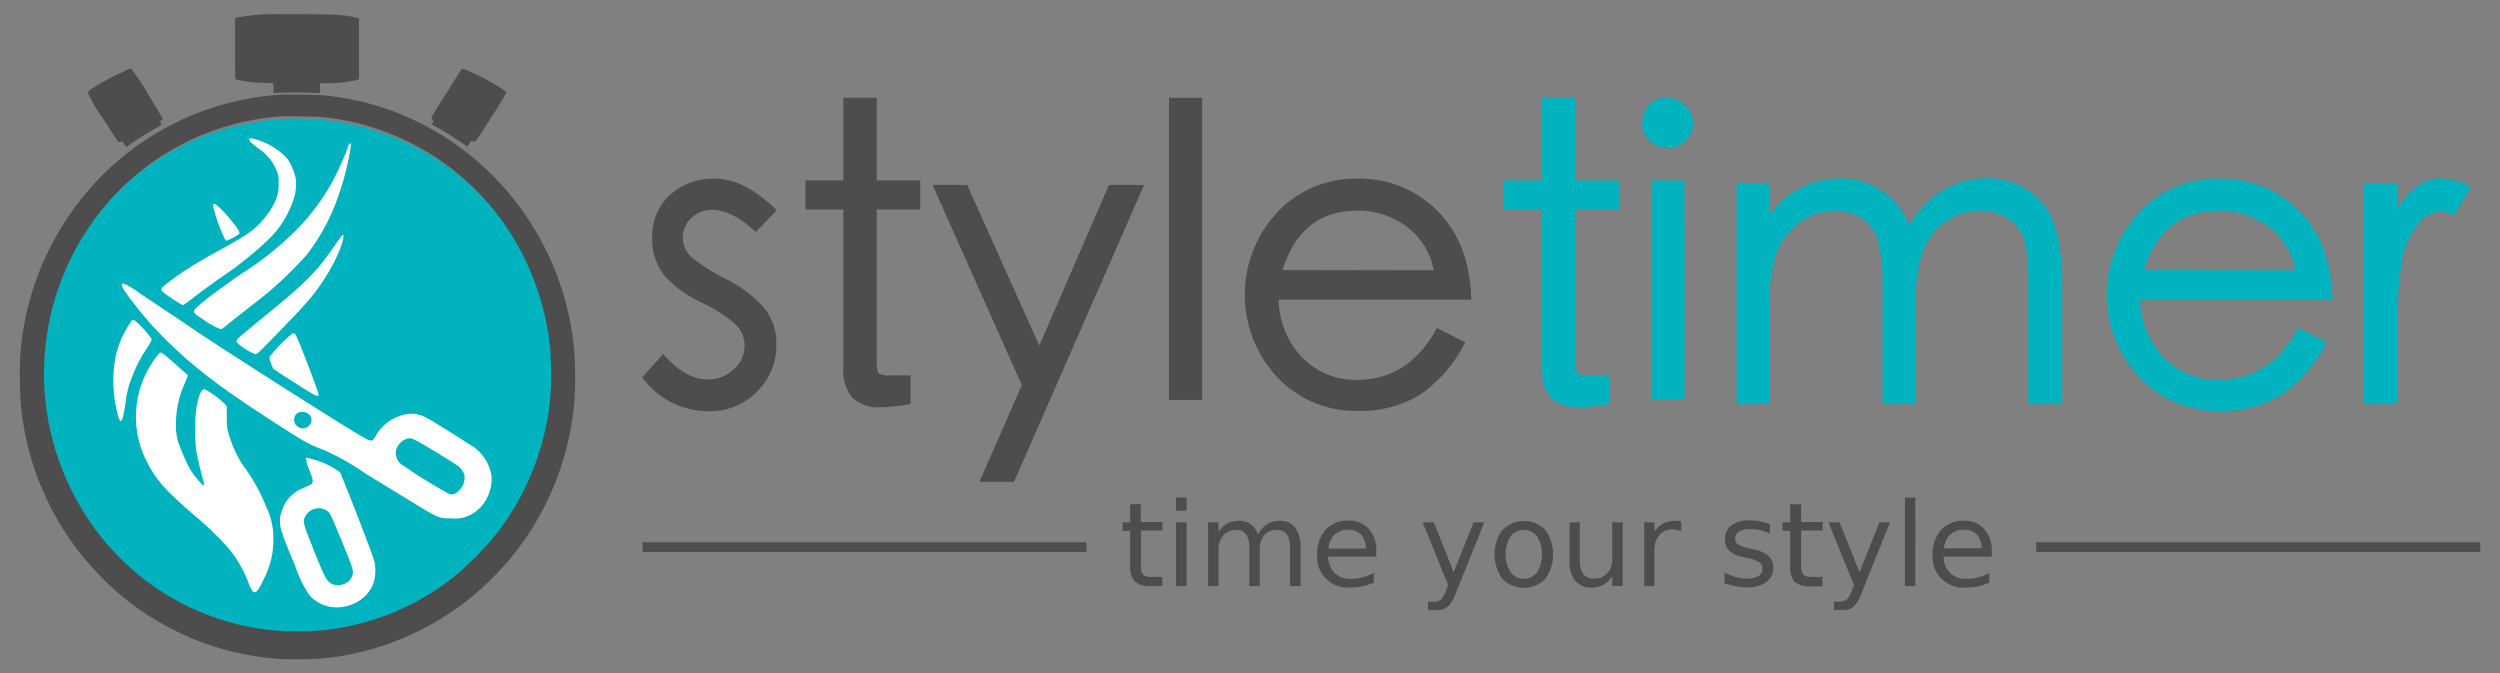 <svg id="Layer_1" data-name="Layer 1" xmlns="http://www.w3.org/2000/svg" viewBox="0 0 294.67 79.33"><rect x="0" y="0" width="294.67" height="79.33" fill="#808080" stroke="none"/><defs><style>.cls-1{fill:#00b3bf;isolation:isolate;}.cls-2{fill:#4d4d4d;}.cls-3{fill:#fff;}</style></defs><title>footer_logo_icon</title><circle class="cls-1" cx="35.06" cy="44.4" r="30.42"/><path class="cls-2" d="M31.11,1.7a25,25,0,0,0-3,.33l-.4.1,0,3.6c0,3.47,0,3.59.1,3.64a15.47,15.47,0,0,0,3.53.4l.89.05,0,.56,0,.57.67,0c.88-.06,3.13-.06,4.08,0l.75,0V9.81l.92,0a14,14,0,0,0,3.53-.42l.14-.09V2.17l-.26-.09a14.21,14.21,0,0,0-2.33-.33c-1-.08-7.47-.12-8.64-.05Z"/><path class="cls-2" d="M14.74,8.36a26.28,26.28,0,0,0-4.17,2.27.85.85,0,0,0-.22.28A14.66,14.66,0,0,0,12,13.75c1.89,2.91,1.92,3,2,3a1.22,1.22,0,0,0,.26-.06c.18,0,.19,0,.39.3s.23.32.28.3l.8-.55c.8-.55,1.75-1.14,2.65-1.63.33-.18.62-.35.65-.38s0-.13-.07-.23l-.12-.2.36-.3L17.39,11a26.07,26.07,0,0,0-1.94-2.93,4.56,4.56,0,0,0-.71.24Z"/><path class="cls-2" d="M52.66,10.91c-1,1.55-1.78,2.86-1.8,2.92s0,.15.11.28l.15.17-.12.2-.13.2.3.15a37,37,0,0,1,3.65,2.26c.18.13.29.19.32.15s.12-.2.21-.36.2-.28.26-.26l.26.07c.17,0,.19,0,1.06-1.35l1.62-2.51c.4-.62.82-1.32.93-1.55l.2-.42-.23-.2a24,24,0,0,0-4.84-2.54l-.19,0Z"/><path class="cls-2" d="M33.16,11.14l-1.28.12A32.62,32.62,0,0,0,8.49,24.9,33.52,33.52,0,0,0,2.37,42.09a52.73,52.73,0,0,0,.1,5.76,33.37,33.37,0,0,0,7.5,18,43,43,0,0,0,3.76,3.88,32.71,32.71,0,0,0,18.93,7.92c1.05.07,3.77.07,4.77,0A32.07,32.07,0,0,0,49.7,74.19,31.44,31.44,0,0,0,58.15,68a27.77,27.77,0,0,0,3.06-3.53,33.32,33.32,0,0,0,6.52-17.62c.08-1,.08-3.82,0-4.85A33.39,33.39,0,0,0,57.11,19.77,32.34,32.34,0,0,0,38,11.22c-.61-.05-4.24-.11-4.85-.07Zm5.13,2.69A29.86,29.86,0,0,1,59,25.78a31.08,31.08,0,0,1,5,10.54,28.6,28.6,0,0,1,.95,7.07,29.41,29.41,0,0,1-1.5,10.24,30.23,30.23,0,0,1-5.28,9.72,38.63,38.63,0,0,1-4.11,4.18,29.59,29.59,0,0,1-41.68-3.68,30.46,30.46,0,0,1-2.62-3.66,30.79,30.79,0,0,1,.45-33A29.81,29.81,0,0,1,33,13.73c.72-.06,4.46,0,5.25.1Z"/><path class="cls-3" d="M29.4,16.45c0,.21.1.3,1,1a5.87,5.87,0,0,1,2.31,2.93,3.4,3.4,0,0,1,.13,1.27,4.47,4.47,0,0,1-.57,2.4,9.66,9.66,0,0,1-3.49,3.77c-.27.18-1.47.88-2.66,1.53s-2.56,1.45-3.06,1.75a32.92,32.92,0,0,0-3.79,2.64c-.35.33-.34.45.09.8a19.07,19.07,0,0,0,1.93,1.29l.28.14.3-.2c.16-.11.66-.47,1.1-.82s1.78-1.33,3-2.2a40,40,0,0,0,5.77-4.62A11.53,11.53,0,0,0,34.75,23a6.24,6.24,0,0,0,.13-1.88,7.29,7.29,0,0,0-.68-1.86,2.84,2.84,0,0,0-.65-.88,8.15,8.15,0,0,0-3.85-2.07l-.3,0Z"/><path class="cls-3" d="M41,17.43c-.13.3-.4,1-.62,1.46a25.57,25.57,0,0,1-6,8.75,36.67,36.67,0,0,1-5.82,4.56c-3.45,2.37-5.7,4.13-5.7,4.46s.4.54,1.3,1.14a8.62,8.62,0,0,0,1.85,1c.15,0,.31-.13,1.59-1.18L29.67,36A44.77,44.77,0,0,0,36.18,30a24,24,0,0,0,3.71-6.93,31.49,31.49,0,0,0,1.46-5.83c0-.53-.11-.48-.39.16Z"/><path class="cls-3" d="M25.15,24.1c-.08.14,0,.46.32,1.47a20,20,0,0,0,1.05,2.65.41.41,0,0,0,.21.15,8.5,8.5,0,0,0,1.37-.72c.27-.22.16-.45-.9-1.73a12.62,12.62,0,0,0-1.63-1.72c-.25-.18-.35-.21-.42-.1Z"/><path class="cls-3" d="M40.19,27.92c-.11.13-.47.63-.8,1.11-2.08,3-3.2,4.14-7.63,7.77-2.34,1.92-3.67,3-3.8,3.21s-.11.26.05.45a7.24,7.24,0,0,0,2.1,1.3c.15,0,.33-.15,1.44-1.28,1.53-1.55,3.62-3.73,4.29-4.49a22.93,22.93,0,0,0,4.09-6.26c.43-1,.68-2.05.5-2.05a1,1,0,0,0-.25.24Z"/><path class="cls-3" d="M14.39,33.5c-.09.11,0,.27.22.69a43.39,43.39,0,0,0,5.33,6.24c3.1,3,6.11,5.3,12.11,9.18,3.83,2.47,4.36,2.78,6.07,3.41A28.77,28.77,0,0,1,43,55.76c1.31.82,3.55,2.19,5,3.06,3.8,2.34,3.67,2.28,5.28,2.28a3.77,3.77,0,0,0,1.6-.17A4.44,4.44,0,0,0,57.4,58.7,4.72,4.72,0,0,0,57.92,56a5.24,5.24,0,0,0-2.71-3.7c-.47-.31-1.53-1-2.37-1.51-2.74-1.71-3-1.83-3.87-2A3.8,3.8,0,0,0,47.2,49a5.11,5.11,0,0,0-2.93,2.41c-.31.49-.33.51-.54.51s-.28,0-1.59-.78C39.55,49.62,25,40.35,22.76,38.78c-.4-.28-1.77-1.2-3.05-2.05l-3.35-2.24a8.17,8.17,0,0,0-1.82-1.08.24.24,0,0,0-.15.09Zm21.9,15.24a.85.85,0,0,1,.32,1.16,1,1,0,0,1-1.4.45.93.93,0,0,1-.33-.26,1,1,0,0,1,0-1.23.9.9,0,0,1,.83-.3.82.82,0,0,1,.56.18Zm12.65,3.12c.65.31,4.57,2.7,5.14,3.14a1.91,1.91,0,0,1,.48.58,1.21,1.21,0,0,1,.2.76,2,2,0,0,1-.61,1.42,1.34,1.34,0,0,1-1.09.52,61.16,61.16,0,0,1-5.84-3.62,1.63,1.63,0,0,1-.46-1.81,2.15,2.15,0,0,1,1-1.07,1.25,1.25,0,0,1,1.17.08Z"/><path class="cls-3" d="M15.48,37.88a11.44,11.44,0,0,0-1.82,4,15.2,15.2,0,0,0,.13,6.61c.39,1.77.65,1.51,1-1a11.46,11.46,0,0,1,.83-3.19,15.79,15.79,0,0,1,1.53-3c.7-1.08.76-1.21.71-1.39a13.88,13.88,0,0,0-1.61-1.82c-.41-.4-.59-.45-.8-.24Z"/><path class="cls-3" d="M34.32,39.42a17.61,17.61,0,0,0-2.45,2.51c-.15.25-.13.39.11,1l.22.54.5.33c1.52,1,3.76,2.44,4.33,2.72s.58.22.45-.27c-.23-.83-2.16-5.86-2.54-6.61-.19-.39-.29-.42-.62-.23Z"/><path class="cls-3" d="M18.75,41.65a6,6,0,0,0-.57.76,11.53,11.53,0,0,0-1,11.75c1.07,2.24,2.18,3.52,5.71,6.57a35,35,0,0,1,4.13,4,14.6,14.6,0,0,1,2.2,3.78c.36,1,.56,1.3.8,1.3s.56-.45,1-1.41a10.11,10.11,0,0,0,1.2-5.2,8.37,8.37,0,0,0-.83-3.44,21.77,21.77,0,0,0-2.76-4.94,13.41,13.41,0,0,1-1.82-4.24A11.35,11.35,0,0,1,26.73,49v-1.1l-.16-.21a10.39,10.39,0,0,0-2.46-1.82c-.4,0-.74.82-1,2.45a21.34,21.34,0,0,0,0,4.59,25.91,25.91,0,0,0,.66,3c.28,1.05.33,1.33.21,1.33A9.29,9.29,0,0,1,22.24,55,30.66,30.66,0,0,1,21,52.11a7.54,7.54,0,0,1-.25-2.59,11.22,11.22,0,0,1,1-4.26c.21-.53.4-1,.4-1a6.32,6.32,0,0,0-.6-.56L20.09,42.4c-1-.85-1.11-.93-1.34-.76Z"/><path class="cls-3" d="M36.07,54a4.93,4.93,0,0,0,.44,1.54c.38,1,.4,1.1.31,1.33s-.06.18-1.3.76A4.11,4.11,0,0,0,33.2,60.3,2.69,2.69,0,0,0,33,61.42c0,.88.23,1.56,1.79,5.28a14.31,14.31,0,0,0,1.63,3.39,4.29,4.29,0,0,0,3.85,1.46,4.74,4.74,0,0,0,2.79-1.32,3.89,3.89,0,0,0,1-1.62,5.08,5.08,0,0,0,.11-2.26c-.15-.66-1.07-3.09-3.08-8.22l-1-2.47-.48-.32a9.25,9.25,0,0,0-2.39-1.1c-.89-.28-1.16-.32-1.21-.25Zm2.06,6c.68.25.77.4,1.83,3,1.38,3.32,1.63,4,1.64,4.5a1.56,1.56,0,0,1-1.16,1.36,1.62,1.62,0,0,1-1.72-.32c-.34-.34-.7-1.09-1.7-3.61-1.31-3.29-1.35-3.43-1.07-4A1.79,1.79,0,0,1,38.13,60Z"/><path class="cls-2" d="M91.59,24.73l-2.51,2.62c-1.87-1.74-3.58-2.62-5.13-2.62a3.43,3.43,0,0,0-2.47,1,3,3,0,0,0-1,2.28,3.21,3.21,0,0,0,1.09,2.37,24,24,0,0,0,4,2.52,14.2,14.2,0,0,1,4.38,3.27,6.49,6.49,0,0,1,1.56,4.42,7.56,7.56,0,0,1-2.33,5.61,7.7,7.7,0,0,1-5.65,2.27,9.57,9.57,0,0,1-7.83-4l2.47-2.75q2.57,3,5.22,3a4.38,4.38,0,0,0,3.09-1.19,3.68,3.68,0,0,0,1.28-2.75,3.39,3.39,0,0,0-1.19-2.66,17.08,17.08,0,0,0-4-2.51,14.06,14.06,0,0,1-4.27-3.14,7,7,0,0,1-1.43-4.56,6.56,6.56,0,0,1,2-4.84,7.53,7.53,0,0,1,5.46-2c2.28,0,4.68,1.24,7.21,3.7Z"/><path class="cls-2" d="M108.47,24.69h-5.13V42.82c0,.67.1,1.08.29,1.23a3.13,3.13,0,0,0,1.42.2h2.28v3.37a23.76,23.76,0,0,1-3.47.38,4.57,4.57,0,0,1-3.37-1.1,5,5,0,0,1-1.09-3.56V24.69H94.94V21.26H99.4V11.53h3.94v9.73h5.13Z"/><path class="cls-2" d="M134.85,21.8l-15.33,35h-4.08l5-11.4L109.92,21.8H114l8.5,18.94,8.21-18.94Z"/><rect class="cls-2" x="137.79" y="11.53" width="3.9" height="35.61"/><path class="cls-2" d="M173.41,35.32h-22.7a10.13,10.13,0,0,0,2.85,6.89,8.78,8.78,0,0,0,6.31,2.57q6.23,0,9.5-6.13l3.33,1.71a16.59,16.59,0,0,1-5.27,6.13,13.3,13.3,0,0,1-7.27,1.94,12.73,12.73,0,0,1-9.64-4,14.24,14.24,0,0,1,0-19.37,12.62,12.62,0,0,1,9.5-4,12.76,12.76,0,0,1,9.45,3.85q3.79,3.8,3.94,10.44ZM169,31.86a8.35,8.35,0,0,0-3.23-5.17A9.51,9.51,0,0,0,160,24.83q-6.65,0-8.83,7Z"/><path class="cls-1" d="M190.81,24.69h-5.13V42.82c0,.67.09,1.08.28,1.23a3.19,3.19,0,0,0,1.43.2h2.28v3.37a23.61,23.61,0,0,1-3.47.38,4.61,4.61,0,0,1-3.37-1.1,5,5,0,0,1-1.09-3.56V24.69h-4.47V21.26h4.47V11.53h3.94v9.73h5.13Z"/><path class="cls-1" d="M196.55,11.53a3.08,3.08,0,0,1,3,3,3,3,0,1,1-5.17-2.14,2.92,2.92,0,0,1,2.14-.9Zm2,35.61H194.6V21.26h3.94Z"/><path class="cls-1" d="M243.06,47.57h-4V33.47a20.46,20.46,0,0,0-.42-4.94,4.55,4.55,0,0,0-1.76-2.61,5.42,5.42,0,0,0-3.56-1.09,6.86,6.86,0,0,0-4.13,1.42,7.29,7.29,0,0,0-2.7,3.9,25.44,25.44,0,0,0-.77,7.21V47.57h-3.84V34.32a25.7,25.7,0,0,0-.43-5.6,4.87,4.87,0,0,0-1.75-2.8,5.42,5.42,0,0,0-3.47-1.09,6.83,6.83,0,0,0-4,1.33,7.65,7.65,0,0,0-2.75,3.41,19.21,19.21,0,0,0-.9,7v11h-3.9V21.69h3.9v3.66a10.09,10.09,0,0,1,8.3-4.32,8.5,8.5,0,0,1,4.9,1.47A7.85,7.85,0,0,1,225,26.58a11.56,11.56,0,0,1,4-4.13A10,10,0,0,1,234.13,21a8.59,8.59,0,0,1,6.32,2.61q2.61,2.61,2.61,9.83Z"/><path class="cls-1" d="M274.93,35.32H252.24a10.13,10.13,0,0,0,2.85,6.89,8.78,8.78,0,0,0,6.32,2.57q6.21,0,9.49-6.13l3.32,1.71A16.58,16.58,0,0,1,269,46.49a13.16,13.16,0,0,1-7.26,1.94,12.71,12.71,0,0,1-9.64-4,14.26,14.26,0,0,1,0-19.37,12.6,12.6,0,0,1,9.49-4A12.78,12.78,0,0,1,271,24.88q3.79,3.8,3.93,10.44Zm-4.37-3.46a8.29,8.29,0,0,0-3.22-5.17,9.54,9.54,0,0,0-5.8-1.86q-6.65,0-8.83,7Z"/><path class="cls-1" d="M291.24,22.07l-2,3.32A3.14,3.14,0,0,0,285,26.44a9.8,9.8,0,0,0-1.8,3.8,41.23,41.23,0,0,0-.57,8.45v8.88h-4V21.69h4v2.8A10.38,10.38,0,0,1,285,21.88a4.82,4.82,0,0,1,2.75-.86,7.6,7.6,0,0,1,3.51,1.05Z"/><path class="cls-2" d="M133.21,59.43v2.14h-.9v1h.9V66.6a2.7,2.7,0,0,0,.54,1.94,2.84,2.84,0,0,0,2,.54H137V68h-1.27a1.39,1.39,0,0,1-1-.26,1.87,1.87,0,0,1-.25-1.18V62.53H137v-1h-2.54V59.43Zm5.4,9.65h1.24V61.57h-1.23v7.51Zm0-8.88h1.24V58.64h-1.23v1.57Zm8.81,1.6a2.27,2.27,0,0,0-1.39-.41,2.86,2.86,0,0,0-1.4.33,2.75,2.75,0,0,0-1,1V61.57h-1.24v7.51h1.24V64.83a2.54,2.54,0,0,1,.56-1.73,1.89,1.89,0,0,1,1.5-.64,1.39,1.39,0,0,1,1.18.52,2.75,2.75,0,0,1,.38,1.61v4.49h1.24V64.84A2.5,2.5,0,0,1,149,63.1a1.89,1.89,0,0,1,1.51-.64,1.39,1.39,0,0,1,1.17.52,2.74,2.74,0,0,1,.38,1.6v4.5h1.24V64.54a3.71,3.71,0,0,0-.64-2.33,2.15,2.15,0,0,0-1.81-.82,2.76,2.76,0,0,0-1.51.4A3.26,3.26,0,0,0,148.27,63a2.4,2.4,0,0,0-.85-1.2Zm13.92.56a3,3,0,0,0-2.4-1,3.46,3.46,0,0,0-2.68,1.08,4.13,4.13,0,0,0-1,2.93,3.57,3.57,0,0,0,3.9,3.87,6.08,6.08,0,0,0,1.41-.14,7.69,7.69,0,0,0,1.36-.43V67.53a5.76,5.76,0,0,1-1.32.52,5.33,5.33,0,0,1-1.38.18,2.63,2.63,0,0,1-1.91-.67,2.86,2.86,0,0,1-.77-1.94h5.67V65a3.77,3.77,0,0,0-.88-2.65Zm-4.75,2.3a2.49,2.49,0,0,1,.72-1.64,2.31,2.31,0,0,1,1.65-.58,1.87,1.87,0,0,1,1.47.6,2.36,2.36,0,0,1,.56,1.61ZM175,61.57h-1.31l-2.35,5.88L169,61.57h-1.31l3,7.39-.22.57a3.2,3.2,0,0,1-.63,1.14,1.22,1.22,0,0,1-.79.24h-.72v1h1a2,2,0,0,0,1.33-.41,4.49,4.49,0,0,0,1-1.75l3.3-8.21Zm6.18,1.65a4.21,4.21,0,0,1,0,4.23,2,2,0,0,1-2.77.38,1.91,1.91,0,0,1-.37-.38,4.18,4.18,0,0,1,0-4.24,2,2,0,0,1,2.75-.37,1.71,1.71,0,0,1,.38.38Zm-4.1-.78a5,5,0,0,0,0,5.79,3.57,3.57,0,0,0,5.06,0h0a5,5,0,0,0,0-5.79A3.57,3.57,0,0,0,177.12,62.44Zm8.57,6a2.39,2.39,0,0,0,2,.8,2.76,2.76,0,0,0,1.38-.33,3.14,3.14,0,0,0,1-1v1.15h1.24V61.57h-1.24v4.26a2.43,2.43,0,0,1-.58,1.73,2,2,0,0,1-1.58.64,1.45,1.45,0,0,1-1.24-.53,2.59,2.59,0,0,1-.42-1.6v-4.5H185v4.54a3.61,3.61,0,0,0,.67,2.36Zm12.5-7-.34-.05-.28,0a3.31,3.31,0,0,0-1.52.33,2.54,2.54,0,0,0-1,1V61.57H193.8v7.51H195v-4a3,3,0,0,1,.56-2,2,2,0,0,1,1.61-.68,2.48,2.48,0,0,1,.54.06,1.77,1.77,0,0,1,.45.18V61.46Zm9.34,0a9.08,9.08,0,0,0-1.28-.1,3.52,3.52,0,0,0-2.14.58,2,2,0,0,0-.75,1.64,1.85,1.85,0,0,0,.51,1.37,3.43,3.43,0,0,0,1.66.74l.43.1a4.14,4.14,0,0,1,1.48.51.93.93,0,0,1,.34.78,1,1,0,0,1-.47.84,2.59,2.59,0,0,1-1.34.3,4.87,4.87,0,0,1-1.31-.18,7.14,7.14,0,0,1-1.35-.53v1.27a9.3,9.3,0,0,0,1.38.35,6.54,6.54,0,0,0,1.25.12,3.81,3.81,0,0,0,2.28-.61,2,2,0,0,0,.83-1.67,1.87,1.87,0,0,0-.55-1.43,4,4,0,0,0-1.87-.79l-.42-.1a3.84,3.84,0,0,1-1.32-.46.79.79,0,0,1-.33-.68.91.91,0,0,1,.46-.84,2.62,2.62,0,0,1,1.38-.28,5,5,0,0,1,1.16.13,5.28,5.28,0,0,1,1.09.4V61.78a7,7,0,0,0-1.11-.3ZM211,59.44v2.13h-.9v1h.9v4.08a2.71,2.71,0,0,0,.55,1.94,2.77,2.77,0,0,0,2,.53h1.26V68h-1.26a1.4,1.4,0,0,1-1-.26,1.87,1.87,0,0,1-.25-1.18V62.53h2.54v-1h-2.54V59.43Zm11.83,2.13h-1.31l-2.34,5.88-2.35-5.88h-1.31l3,7.39-.22.57a3.33,3.33,0,0,1-.62,1.14,1.26,1.26,0,0,1-.8.24h-.72v1h1a2,2,0,0,0,1.32-.41,4.49,4.49,0,0,0,1-1.75l3.3-8.21Zm1.7,7.51h1.23V58.64h-1.23V69.08Zm9.36-6.71a3.11,3.11,0,0,0-2.4-1,3.5,3.5,0,0,0-2.69,1.09,4.15,4.15,0,0,0-1,2.92,3.62,3.62,0,0,0,3.33,3.88,5.42,5.42,0,0,0,.57,0,6.78,6.78,0,0,0,1.42-.15,7.4,7.4,0,0,0,1.36-.43V67.53a5.86,5.86,0,0,1-1.33.53,5.78,5.78,0,0,1-1.37.17,2.64,2.64,0,0,1-1.92-.67,2.84,2.84,0,0,1-.77-1.94h5.68V65a3.83,3.83,0,0,0-.89-2.65Zm-4.75,2.3a2.4,2.4,0,0,1,.71-1.64,2.29,2.29,0,0,1,1.65-.59A1.92,1.92,0,0,1,233,63a2.4,2.4,0,0,1,.57,1.62h-4.4Z"/><rect class="cls-2" x="75.73" y="63.92" width="52.33" height="1.13"/><rect class="cls-2" x="240.01" y="63.92" width="52.33" height="1.13"/></svg>